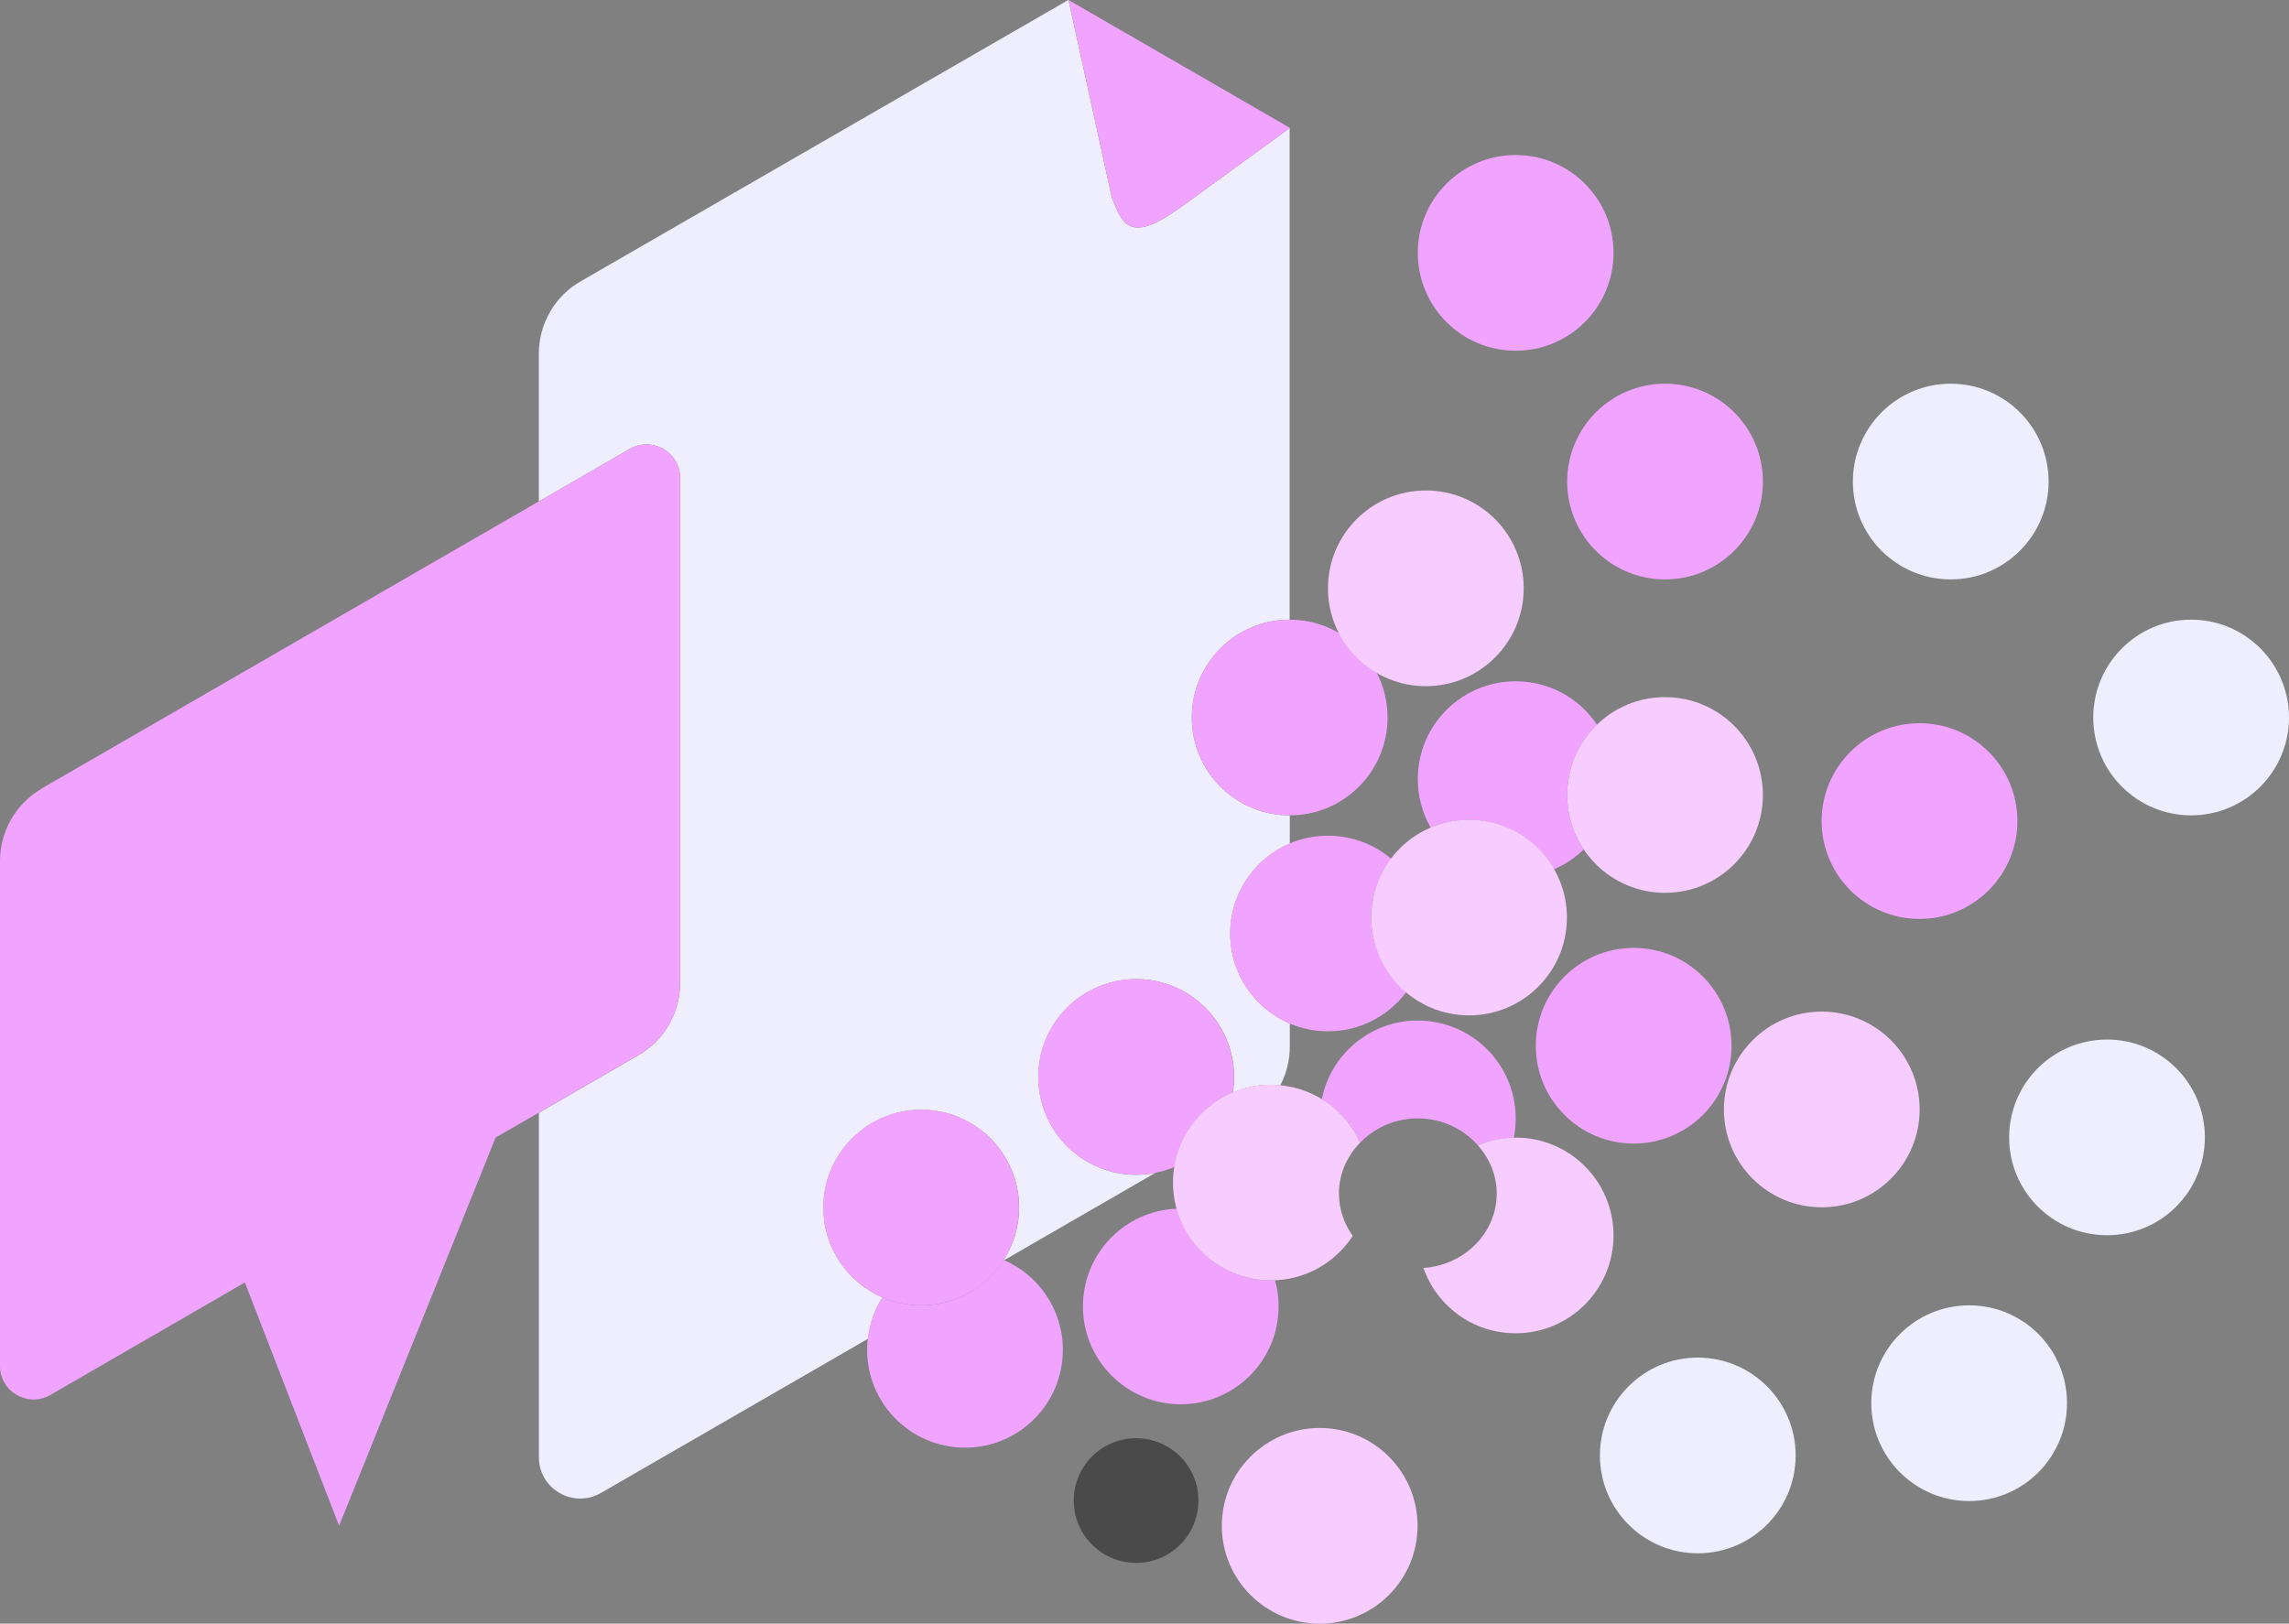 <?xml version="1.0" encoding="UTF-8" standalone="no"?>
<!-- Created with Inkscape (http://www.inkscape.org/) -->

<svg
   width="28.594mm"
   height="20.286mm"
   viewBox="0 0 28.594 20.286"
   version="1.1"
   id="svg1"
   inkscape:version="1.3.2 (091e20e, 2023-11-25)"
   sodipodi:docname="something.svg"
   xmlns:inkscape="http://www.inkscape.org/namespaces/inkscape"
   xmlns:sodipodi="http://sodipodi.sourceforge.net/DTD/sodipodi-0.dtd"
   xmlns="http://www.w3.org/2000/svg"
   xmlns:svg="http://www.w3.org/2000/svg">
  <rect x="0" y="0" width="28.594" height="20.286" fill="#808080" stroke="none"/>
  <sodipodi:namedview
     id="namedview1"
     pagecolor="#ffffff"
     bordercolor="#666666"
     borderopacity="1.0"
     inkscape:showpageshadow="2"
     inkscape:pageopacity="0.0"
     inkscape:pagecheckerboard="0"
     inkscape:deskcolor="#d1d1d1"
     inkscape:document-units="mm"
     inkscape:zoom="2.7163623"
     inkscape:cx="49.69882"
     inkscape:cy="21.720225"
     inkscape:window-width="1440"
     inkscape:window-height="847"
     inkscape:window-x="0"
     inkscape:window-y="25"
     inkscape:window-maximized="1"
     inkscape:current-layer="svg1" />
  <defs
     id="defs1" />
  <path
     d="M 13.345,0 7.252,3.516 C 6.929,3.701 6.731,4.048 6.731,4.421 v 0.003 1.841 L 7.866,5.609 c 0.07,-0.04 0.144,-0.058 0.217,-0.057 0.217,0.004 0.413,0.178 0.413,0.42 v 6.308 c 0,0.373 -0.198,0.72 -0.523,0.905 l -1.241,0.718 v 4.304 c 0,0.397 0.429,0.643 0.773,0.447 l 3.339,-1.928 c 0.021,-0.188 0.083,-0.364 0.18,-0.516 -0.434,-0.188 -0.739,-0.619 -0.738,-1.122 1.2e-4,-0.675 0.548,-1.222 1.223,-1.222 0.675,1.3e-4 1.222,0.547 1.222,1.222 6e-5,0.241 -0.072,0.465 -0.193,0.654 0.002,7.7e-4 0.003,0.002 0.005,0.003 l 1.889,-1.091 c -0.077,0.015 -0.157,0.024 -0.238,0.024 -0.675,1.6e-4 -1.223,-0.547 -1.223,-1.223 1.3e-4,-0.675 0.548,-1.222 1.223,-1.222 0.675,1.3e-4 1.222,0.547 1.222,1.222 2e-5,0.066 -0.005,0.131 -0.015,0.195 0.146,-0.062 0.307,-0.097 0.476,-0.097 0.04,10e-6 0.078,0.005 0.116,0.008 0.076,-0.147 0.119,-0.311 0.119,-0.482 v -0.291 c -0.437,-0.186 -0.744,-0.62 -0.744,-1.124 9e-5,-0.505 0.307,-0.938 0.744,-1.124 V 10.187 C 15.435,10.187 14.888,9.64 14.888,8.965 14.888,8.29 15.435,7.742 16.11,7.742 V 1.601 l -1.381,1.004 v -0.003 C 14.102,3.059 14.015,2.781 13.89,2.474 L 13.348,0.002 Z"
     style="fill:#efeeff"
     id="path28" />
  <path
     d="m 13.348,0 0.543,2.474 c 0.124,0.307 0.212,0.585 0.839,0.127 v 0.003 l 1.384,-1.006 z"
     style="fill:#f1a4ff"
     id="path27" />
  <path
     d="m 8.083,5.552 c -0.072,-0.001 -0.146,0.017 -0.217,0.057 l -7.345,4.242 v 0.003 C 0.199,10.039 0,10.385 0,10.758 v 6.308 c 0,0.323 0.349,0.524 0.63,0.362 l 2.429,-1.405 1.177,3.04 1.955,-4.85 1.781,-1.029 C 8.298,12.999 8.496,12.653 8.496,12.28 V 5.972 c 0,-0.242 -0.196,-0.416 -0.413,-0.42 z"
     style="fill:#f1a4ff"
     id="path26" />
  <path
     d="m 16.111,7.742 c -0.675,-1.6e-4 -1.223,0.547 -1.223,1.223 1.3e-4,0.675 0.548,1.222 1.223,1.222 0.675,-1.3e-4 1.222,-0.547 1.222,-1.222 C 17.333,8.761 17.283,8.569 17.195,8.4 16.998,8.284 16.838,8.115 16.732,7.912 16.55,7.804 16.337,7.742 16.111,7.742 Z"
     style="fill:#f1a4ff"
     id="path25" />
  <path
     d="m 16.589,10.441 c -0.675,1.2e-4 -1.222,0.547 -1.222,1.222 1.3e-4,0.675 0.547,1.222 1.222,1.222 0.4,10e-5 0.756,-0.193 0.979,-0.49 -0.266,-0.224 -0.439,-0.556 -0.439,-0.931 5e-5,-0.277 0.095,-0.53 0.25,-0.734 -0.213,-0.18 -0.489,-0.289 -0.79,-0.289 z"
     style="fill:#f1a4ff"
     id="path24" />
  <path
     d="m 14.192,12.232 c -0.675,-1.6e-4 -1.223,0.547 -1.223,1.222 -1.6e-4,0.675 0.547,1.223 1.223,1.223 0.17,-3e-5 0.333,-0.035 0.48,-0.098 0.068,-0.42 0.346,-0.769 0.727,-0.93 0.01,-0.064 0.015,-0.128 0.015,-0.195 -1.2e-4,-0.675 -0.547,-1.222 -1.222,-1.222 z"
     style="fill:#f1a4ff"
     id="path23" />
  <path
     d="m 12.536,15.741 c -0.217,0.341 -0.595,0.568 -1.029,0.568 -0.172,4e-5 -0.336,-0.036 -0.484,-0.1 -0.121,0.19 -0.191,0.414 -0.191,0.656 1.2e-4,0.675 0.548,1.222 1.223,1.222 0.675,-1.2e-4 1.222,-0.547 1.222,-1.222 1.2e-4,-0.504 -0.305,-0.937 -0.741,-1.124 z"
     style="fill:#f1a4ff"
     id="path22" />
  <path
     d="m 14.702,15.101 c -0.653,0.025 -1.174,0.562 -1.174,1.221 -1.6e-4,0.675 0.547,1.223 1.222,1.223 0.675,-1.3e-4 1.222,-0.548 1.222,-1.223 -2e-5,-0.114 -0.016,-0.224 -0.045,-0.329 -0.018,7.6e-4 -0.035,0.004 -0.053,0.004 -0.561,-1.1e-4 -1.029,-0.381 -1.173,-0.896 z"
     style="fill:#f1a4ff"
     id="path21" />
  <path
     d="m 17.711,12.75 c -0.593,1.1e-4 -1.088,0.423 -1.199,0.984 0.209,0.128 0.377,0.316 0.479,0.542 0.18,-0.185 0.435,-0.303 0.72,-0.303 0.302,-6e-5 0.569,0.132 0.75,0.336 0.138,-0.058 0.29,-0.089 0.449,-0.092 0.016,-0.079 0.024,-0.16 0.024,-0.243 1.6e-4,-0.675 -0.547,-1.223 -1.223,-1.223 z"
     style="fill:#f1a4ff"
     id="path20" />
  <path
     d="m 18.934,8.512 c -0.675,-1.6e-4 -1.223,0.547 -1.223,1.222 -5e-5,0.221 0.059,0.428 0.161,0.607 0.147,-0.063 0.309,-0.098 0.479,-0.098 0.454,-1.1e-4 0.847,0.251 1.057,0.619 0.14,-0.059 0.267,-0.144 0.375,-0.249 C 19.653,10.418 19.577,10.184 19.577,9.932 19.577,9.587 19.721,9.277 19.95,9.055 19.731,8.728 19.358,8.512 18.934,8.512 Z"
     style="fill:#f1a4ff"
     id="path19" />
  <path
     d="m 18.351,10.242 c -0.675,1.2e-4 -1.222,0.547 -1.222,1.222 1.2e-4,0.675 0.547,1.222 1.222,1.222 0.675,1.6e-4 1.223,-0.547 1.223,-1.222 -1.3e-4,-0.675 -0.548,-1.222 -1.223,-1.222 z"
     style="fill:#f7ccff"
     id="path18" />
  <path
     d="m 15.875,13.552 c -0.675,1.3e-4 -1.222,0.547 -1.222,1.222 -1.6e-4,0.675 0.547,1.223 1.222,1.223 0.429,-8e-5 0.806,-0.221 1.024,-0.556 -0.109,-0.151 -0.173,-0.333 -0.173,-0.53 3e-5,-0.246 0.102,-0.468 0.265,-0.635 -0.191,-0.426 -0.619,-0.723 -1.116,-0.723 z"
     style="fill:#f7ccff"
     id="path17" />
  <path
     d="m 23.979,9.036 c -0.675,-1.6e-4 -1.223,0.547 -1.223,1.222 -1.6e-4,0.675 0.547,1.223 1.223,1.223 0.675,-1.3e-4 1.222,-0.548 1.222,-1.223 -1.2e-4,-0.675 -0.547,-1.222 -1.222,-1.222 z"
     style="fill:#f1a4ff"
     id="path16" />
  <path
     d="m 20.408,11.843 c -0.675,-1.6e-4 -1.223,0.547 -1.223,1.223 1.2e-4,0.675 0.548,1.222 1.223,1.222 0.675,-1.3e-4 1.222,-0.547 1.222,-1.222 1.6e-4,-0.675 -0.547,-1.223 -1.222,-1.223 z"
     style="fill:#f1a4ff"
     id="path15" />
  <path
     d="m 11.507,13.864 c -0.675,-1.6e-4 -1.223,0.547 -1.223,1.222 -1.6e-4,0.675 0.547,1.223 1.223,1.223 0.675,-1.2e-4 1.222,-0.548 1.222,-1.223 -1.3e-4,-0.675 -0.547,-1.222 -1.222,-1.222 z"
     style="fill:#f1a4ff"
     id="path14" />
  <path
     d="m 20.799,4.794 c -0.675,1.3e-4 -1.222,0.548 -1.222,1.223 1.3e-4,0.675 0.547,1.222 1.222,1.222 0.675,1.6e-4 1.223,-0.547 1.223,-1.222 1.6e-4,-0.675 -0.547,-1.223 -1.223,-1.223 z"
     style="fill:#f1a4ff"
     id="path13" />
  <path
     d="m 17.812,6.128 c -0.675,-1.6e-4 -1.223,0.547 -1.223,1.222 -1.6e-4,0.675 0.547,1.223 1.223,1.223 0.675,-1.2e-4 1.222,-0.548 1.222,-1.223 -1.3e-4,-0.675 -0.547,-1.222 -1.222,-1.222 z"
     style="fill:#f7ccff"
     id="path12" />
  <path
     d="M 18.934,1.937 C 18.259,1.937 17.711,2.484 17.711,3.159 17.711,3.834 18.258,4.382 18.934,4.382 19.609,4.382 20.156,3.834 20.156,3.159 20.156,2.484 19.609,1.937 18.934,1.937 Z"
     style="fill:#f1a4ff"
     id="path11" />
  <path
     d="m 18.934,14.214 c -0.168,-4e-5 -0.327,0.034 -0.473,0.095 0.145,0.163 0.236,0.372 0.236,0.602 -6e-5,0.495 -0.405,0.897 -0.916,0.931 0.167,0.476 0.62,0.817 1.153,0.816 0.675,-1.2e-4 1.222,-0.548 1.222,-1.223 -1.3e-4,-0.675 -0.547,-1.222 -1.222,-1.222 z"
     style="fill:#f7ccff"
     id="path10" />
  <path
     d="m 16.486,17.841 c -0.675,-1.6e-4 -1.223,0.547 -1.223,1.223 1.2e-4,0.675 0.548,1.222 1.223,1.222 0.675,-1.2e-4 1.222,-0.547 1.222,-1.222 1.6e-4,-0.675 -0.547,-1.223 -1.222,-1.223 z"
     style="fill:#f7ccff"
     id="path9" />
  <path
     d="m 20.799,8.71 c -0.675,1.3e-4 -1.222,0.547 -1.222,1.222 -1.6e-4,0.675 0.547,1.223 1.222,1.223 0.675,1.6e-4 1.223,-0.547 1.223,-1.223 C 22.021,9.257 21.474,8.71 20.799,8.71 Z"
     style="fill:#f7ccff"
     id="path8" />
  <path
     d="m 24.368,4.794 c -0.675,1.3e-4 -1.222,0.548 -1.222,1.223 1.3e-4,0.675 0.547,1.222 1.222,1.222 0.675,1.6e-4 1.223,-0.547 1.223,-1.222 1.6e-4,-0.675 -0.547,-1.223 -1.223,-1.223 z"
     style="fill:#efeeff"
     id="path7" />
  <path
     d="m 24.599,16.309 c -0.675,-1.6e-4 -1.223,0.547 -1.223,1.222 -1.6e-4,0.675 0.547,1.223 1.223,1.223 0.675,-1.2e-4 1.222,-0.548 1.222,-1.223 -1.3e-4,-0.675 -0.547,-1.222 -1.222,-1.222 z"
     style="fill:#efeeff"
     id="path6" />
  <path
     d="m 21.209,16.962 c -0.675,-1.6e-4 -1.223,0.547 -1.223,1.223 1.2e-4,0.675 0.548,1.222 1.223,1.222 0.675,-1.2e-4 1.222,-0.547 1.222,-1.222 1.6e-4,-0.675 -0.547,-1.223 -1.222,-1.223 z"
     style="fill:#efeeff"
     id="path5" />
  <path
     d="m 27.371,7.742 c -0.675,1.2e-4 -1.222,0.548 -1.222,1.223 1.3e-4,0.675 0.547,1.222 1.222,1.222 0.675,1.6e-4 1.223,-0.547 1.223,-1.222 1.6e-4,-0.675 -0.547,-1.223 -1.223,-1.223 z"
     style="fill:#efeeff"
     id="path4" />
  <path
     d="m 26.321,12.988 c -0.675,-1.6e-4 -1.223,0.547 -1.223,1.223 1.3e-4,0.675 0.548,1.222 1.223,1.222 0.675,-1.3e-4 1.222,-0.547 1.222,-1.222 1.6e-4,-0.675 -0.547,-1.223 -1.222,-1.223 z"
     style="fill:#efeeff"
     id="path3" />
  <path
     d="m 22.757,12.639 c -0.675,1.3e-4 -1.222,0.548 -1.222,1.223 1.3e-4,0.675 0.547,1.222 1.222,1.222 0.675,1.6e-4 1.223,-0.547 1.223,-1.222 1.6e-4,-0.675 -0.547,-1.223 -1.223,-1.223 z"
     style="fill:#f7ccff"
     id="path2" />
  <circle
     style="opacity:0.42;fill:#000000;stroke-width:0.397;stroke-linecap:round;stroke-dasharray:0.529, 0.529"
     id="attach-point"
     cx="14.192"
     cy="18.748"
     r="0.779" />
</svg>
